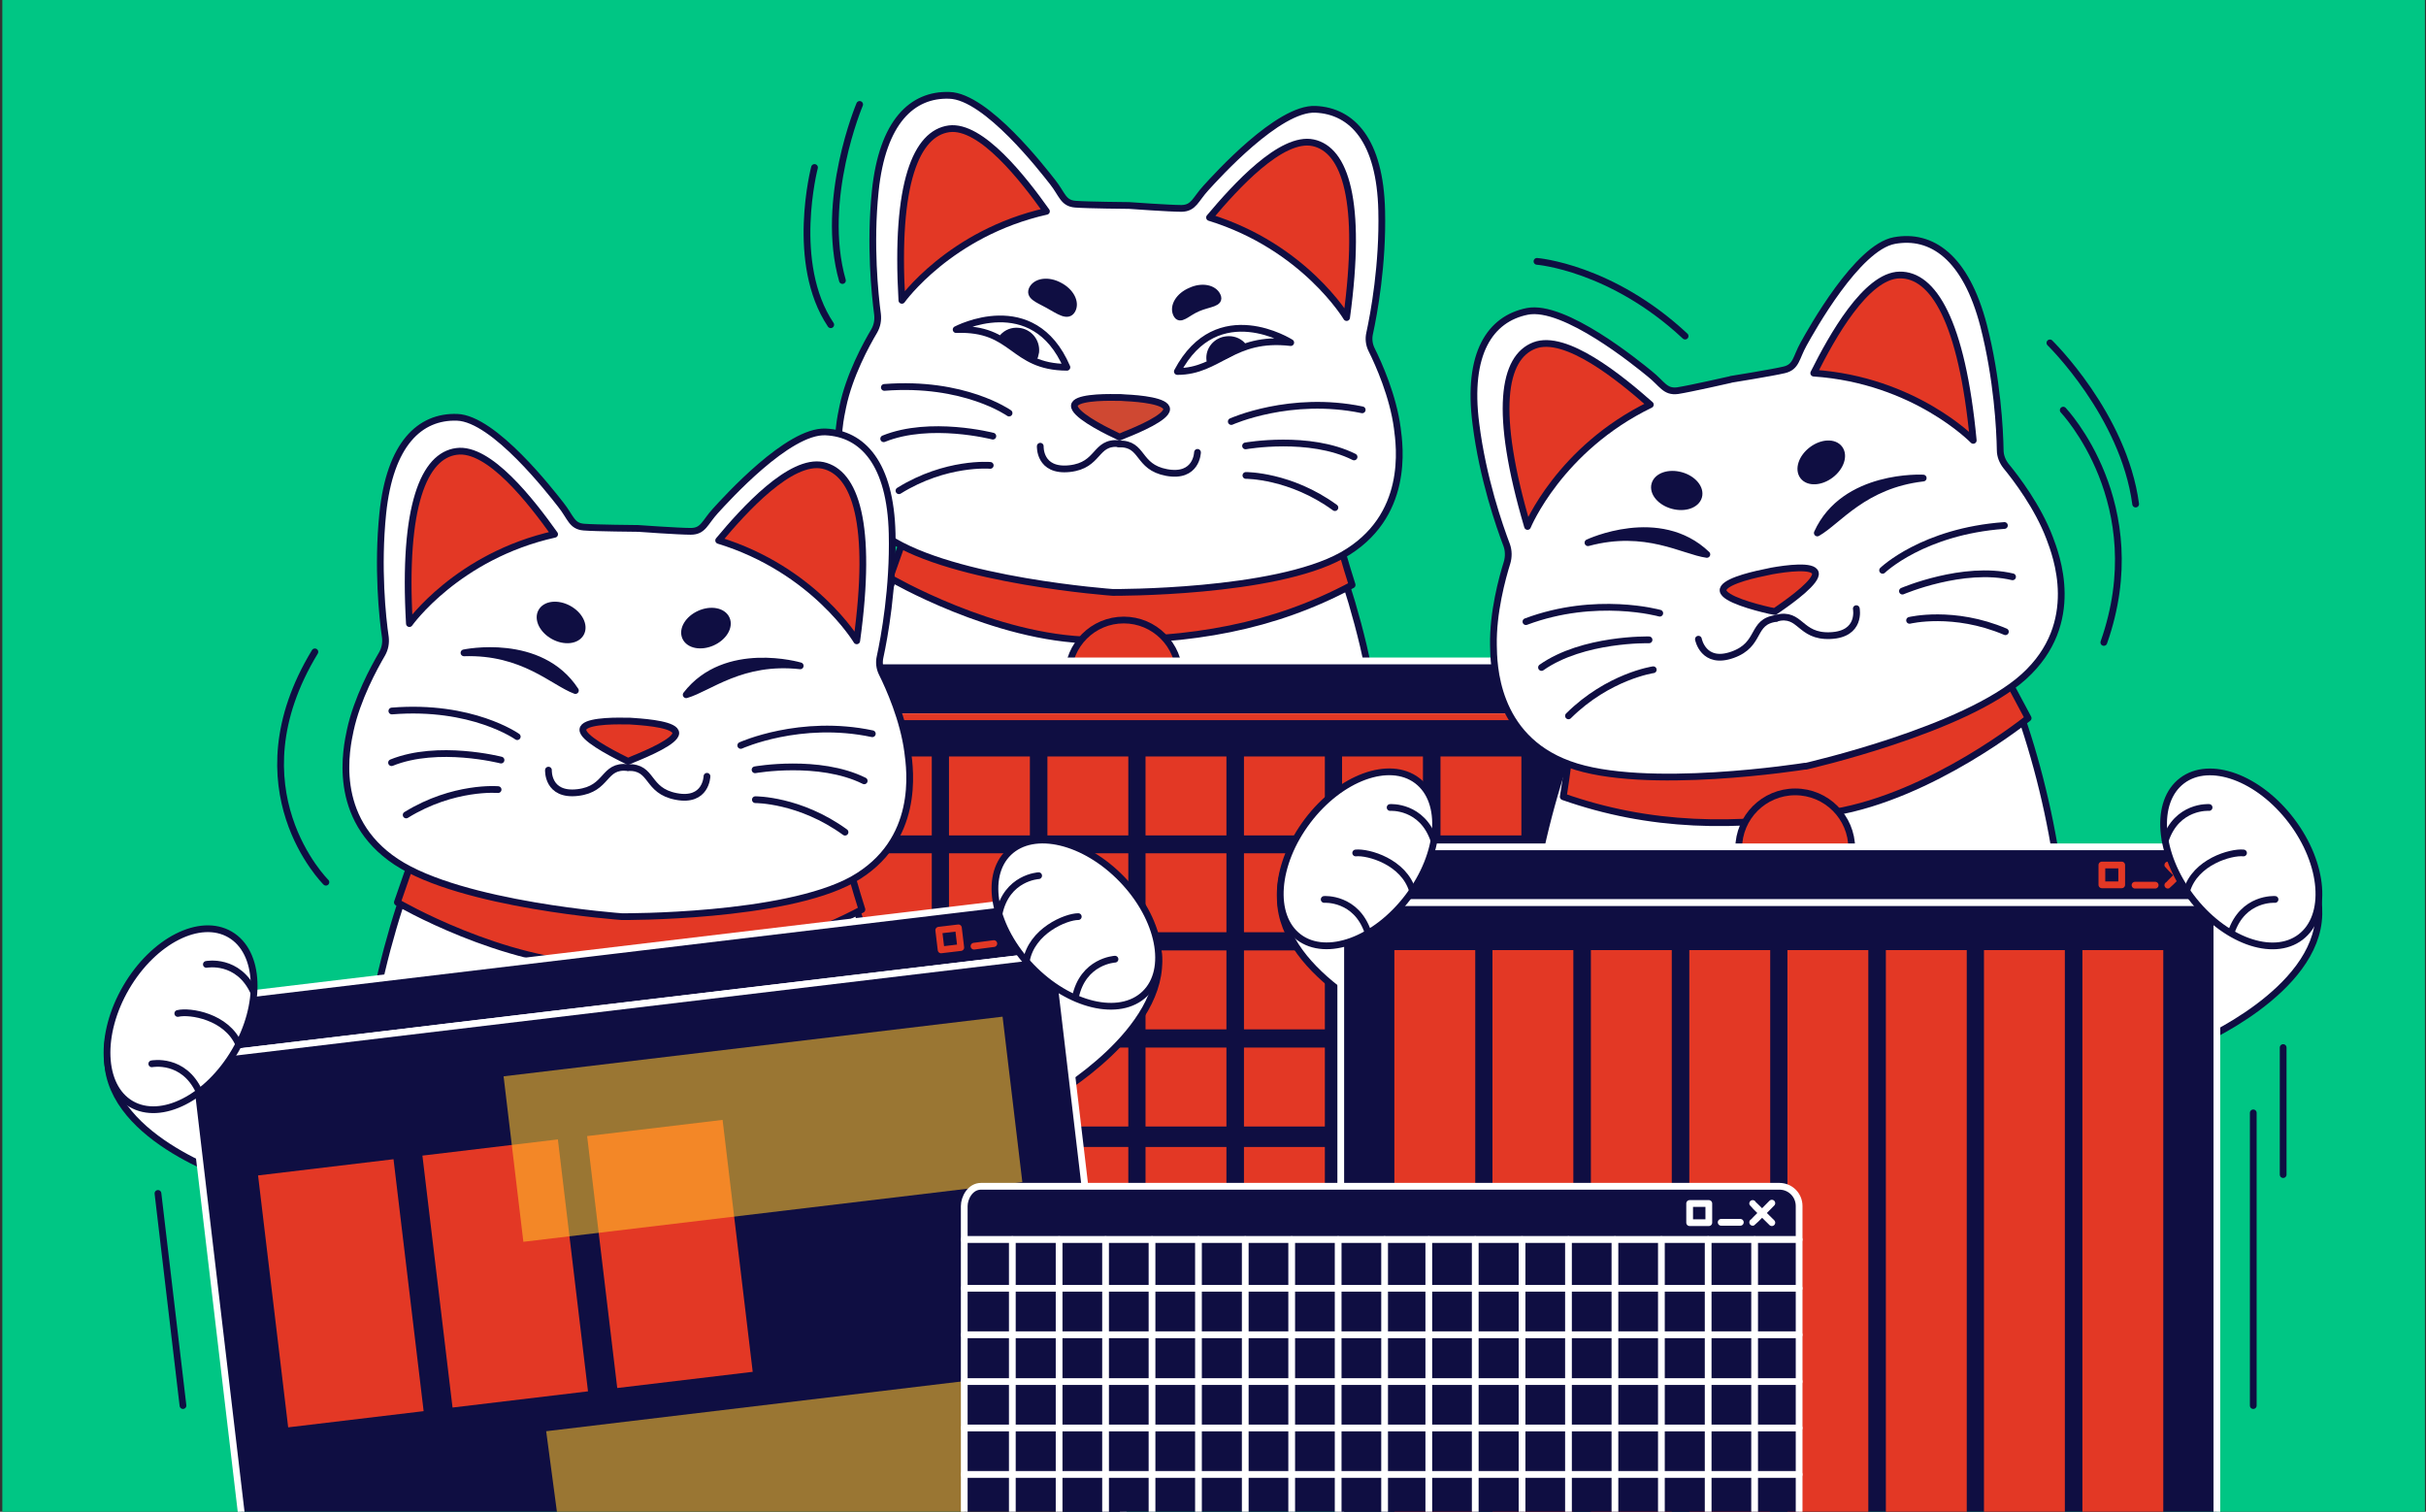 <svg width="719" height="448" viewBox="0 0 719 448" fill="none" xmlns="http://www.w3.org/2000/svg">
<rect x="0" y="0" width="719" height="448" fill="#333333" stroke="none"/>
<g clip-path="url(#clip0_11088_179)">
<rect width="718" height="448" transform="translate(0.688)" fill="#00C684"/>
<path d="M210.777 259.993C210.777 259.993 175.251 244.878 174.769 221.964C174.288 199.05 197.009 194.621 197.009 194.621L258.338 221.964L210.777 259.993Z" fill="white" stroke="#0F0E42" stroke-width="2" stroke-miterlimit="10" stroke-linecap="round" stroke-linejoin="round"/>
<path d="M463.987 263.173C463.987 263.173 499.513 248.058 499.995 225.144C500.476 202.23 477.755 197.801 477.755 197.801L416.426 225.144L463.987 263.173Z" fill="white" stroke="#0F0E42" stroke-width="2" stroke-miterlimit="10" stroke-linecap="round" stroke-linejoin="round"/>
<path d="M410.36 242.186C410.36 307.655 375.604 322.674 332.953 322.674C290.302 322.674 252.754 307.655 252.754 242.186C252.754 176.717 288.858 93.148 331.509 93.148C374.16 93.148 410.36 176.717 410.36 242.186Z" fill="white" stroke="#0F0E42" stroke-width="2" stroke-miterlimit="10" stroke-linecap="round" stroke-linejoin="round"/>
<path d="M263.73 171.228C263.73 171.228 294.636 189.328 323.808 189.713C352.98 190.098 377.338 185.862 400.733 173.346C396.497 160.06 396.208 156.594 396.208 156.594L269.603 154.668L263.73 171.228Z" fill="#E33825" stroke="#0F0E42" stroke-width="2" stroke-miterlimit="10" stroke-linecap="round" stroke-linejoin="round"/>
<path d="M414.118 126.843C412.866 117.408 408.63 107.877 406.512 103.64C405.742 102.1 405.549 100.367 405.934 98.73C407.186 92.954 409.882 78.416 409.496 62.434C409.015 41.734 400.832 32.876 389.856 32.395C378.88 31.914 360.588 52.228 357.41 55.694C354.233 59.16 353.848 61.663 350.19 61.76C346.531 61.76 334.593 60.893 334.593 60.893H334.304C334.304 60.893 322.365 60.797 318.707 60.508C315.048 60.219 314.856 57.62 311.967 53.961C309.079 50.303 292.327 28.544 281.351 28.255C270.376 27.87 261.518 36.054 259.4 56.657C257.763 72.543 259.304 87.273 260.074 93.146C260.266 94.879 259.978 96.516 259.111 98.056C256.704 102.1 251.698 111.246 249.772 120.585C248.713 125.688 243.899 146.58 263.251 159.385C282.603 172.19 329.779 175.56 329.779 175.56C329.875 175.56 329.875 175.56 329.971 175.56C330.068 175.56 330.068 175.56 330.164 175.56C330.164 175.56 377.532 175.848 397.751 164.584C417.969 153.223 414.792 132.042 414.118 126.843Z" fill="white" stroke="#0F0E42" stroke-width="2" stroke-miterlimit="10" stroke-linecap="round" stroke-linejoin="round"/>
<path d="M283.371 97.672C283.371 97.672 306.189 85.541 316.202 108.841C299.738 108.744 300.701 96.998 283.371 97.672Z" fill="white" stroke="#0F0E42" stroke-width="2" stroke-miterlimit="10" stroke-linecap="round" stroke-linejoin="round"/>
<path d="M317.744 91.895C316.492 94.109 313.893 92.184 310.62 90.354C307.442 88.621 304.843 87.755 305.998 85.54C307.25 83.326 310.812 82.941 313.989 84.674C317.359 86.407 318.996 89.68 317.744 91.895Z" fill="#0F0E42" stroke="#0F0E42" stroke-width="2" stroke-miterlimit="10" stroke-linecap="round" stroke-linejoin="round"/>
<path d="M299.064 122.412C299.064 122.412 285.778 112.976 262.094 114.806" stroke="#0F0E42" stroke-width="2" stroke-miterlimit="10" stroke-linecap="round" stroke-linejoin="round"/>
<path d="M294.252 129.249C294.252 129.249 275.67 124.435 261.902 130.019" stroke="#0F0E42" stroke-width="2" stroke-miterlimit="10" stroke-linecap="round" stroke-linejoin="round"/>
<path d="M293.48 137.914C293.48 137.914 280.386 136.759 266.426 145.424" stroke="#0F0E42" stroke-width="2" stroke-miterlimit="10" stroke-linecap="round" stroke-linejoin="round"/>
<path d="M308.307 132.237C308.307 132.237 307.922 139.843 316.972 138.88C325.926 137.917 324.385 130.793 331.702 131.467" stroke="#0F0E42" stroke-width="2" stroke-miterlimit="10" stroke-linecap="round" stroke-linejoin="round"/>
<path d="M267.293 89.005C267.293 89.005 281.446 69.076 310.137 62.625C303.301 52.997 290.785 36.919 281.254 38.17C271.626 39.518 265.272 54.056 267.293 89.005Z" fill="#E33825" stroke="#0F0E42" stroke-width="2" stroke-miterlimit="10" stroke-linecap="round" stroke-linejoin="round"/>
<path d="M382.538 101.525C382.538 101.525 360.78 87.662 348.938 110.094C361.357 110.094 365.208 99.504 382.538 101.525Z" fill="white" stroke="#0F0E42" stroke-width="2" stroke-miterlimit="10" stroke-linecap="round" stroke-linejoin="round"/>
<path d="M348.647 93.048C349.706 95.359 351.632 92.76 355.001 91.315C358.371 89.871 361.837 89.968 360.778 87.657C359.719 85.346 356.157 84.672 352.883 86.213C349.417 87.657 347.588 90.738 348.647 93.048Z" fill="#0F0E42" stroke="#0F0E42" stroke-width="2" stroke-miterlimit="10" stroke-linecap="round" stroke-linejoin="round"/>
<path d="M364.918 124.92C364.918 124.92 382.44 117.026 403.718 121.454" stroke="#0F0E42" stroke-width="2" stroke-miterlimit="10" stroke-linecap="round" stroke-linejoin="round"/>
<path d="M369.152 132.14C369.152 132.14 388.023 128.77 401.309 135.413" stroke="#0F0E42" stroke-width="2" stroke-miterlimit="10" stroke-linecap="round" stroke-linejoin="round"/>
<path d="M369.25 140.898C369.25 140.898 382.44 140.802 395.63 150.43" stroke="#0F0E42" stroke-width="2" stroke-miterlimit="10" stroke-linecap="round" stroke-linejoin="round"/>
<path d="M345.76 121.258C345.76 118.852 337.866 118.081 333.533 117.889L332.185 117.792C331.319 117.792 330.837 117.792 330.837 117.792C326.505 117.696 318.61 117.889 318.418 120.199C318.225 122.606 326.12 126.843 330.452 128.864C330.452 128.864 330.452 128.864 331.8 129.538C332.57 129.249 333.148 128.961 333.148 128.961C337.577 127.228 345.76 123.665 345.76 121.258Z" fill="#CF4832" stroke="#0F0E42" stroke-width="2" stroke-miterlimit="10" stroke-linecap="round" stroke-linejoin="round"/>
<path d="M354.905 134.062C354.905 134.062 354.712 141.668 345.758 140.031C336.901 138.394 339.019 131.366 331.605 131.559" stroke="#0F0E42" stroke-width="2" stroke-miterlimit="10" stroke-linecap="round" stroke-linejoin="round"/>
<path d="M399.098 94.11C399.098 94.11 386.582 73.122 358.469 64.457C366.075 55.407 379.746 40.291 389.181 42.313C398.616 44.335 403.815 59.45 399.098 94.11Z" fill="#E33825" stroke="#0F0E42" stroke-width="2" stroke-miterlimit="10" stroke-linecap="round" stroke-linejoin="round"/>
<path d="M333.049 216.669C342.142 216.669 349.513 209.298 349.513 200.206C349.513 191.113 342.142 183.742 333.049 183.742C323.957 183.742 316.586 191.113 316.586 200.206C316.586 209.298 323.957 216.669 333.049 216.669Z" fill="#E33825" stroke="#0F0E42" stroke-width="2" stroke-miterlimit="10" stroke-linecap="round" stroke-linejoin="round"/>
<path d="M301.856 98.15C300.026 97.957 298.39 98.631 297.234 99.883C300.026 102.964 303.396 104.697 306.67 105.563C306.766 105.178 306.862 104.793 306.958 104.311C307.247 101.231 305.033 98.439 301.856 98.15Z" fill="#0F0E42" stroke="#0F0E42" stroke-width="2" stroke-miterlimit="10" stroke-linecap="round" stroke-linejoin="round"/>
<path d="M358.565 106.723C361.839 106.145 365.112 104.798 368.097 102.198C366.942 101.043 365.305 100.465 363.572 100.658C360.491 100.946 358.18 103.642 358.565 106.723Z" fill="#0F0E42" stroke="#0F0E42" stroke-width="2" stroke-miterlimit="10" stroke-linecap="round" stroke-linejoin="round"/>
<path d="M283.277 212.427H466.781V202.029C466.781 198.659 463.989 195.867 460.62 195.867H212.416C209.047 195.867 207.121 199.429 207.121 202.029V212.427C271.627 212.427 283.277 212.427 283.277 212.427Z" fill="#0F0E42" stroke="white" stroke-width="2" stroke-miterlimit="10" stroke-linecap="round" stroke-linejoin="round"/>
<path d="M466.781 212.426H207.121V412.394H466.781V212.426Z" fill="#0F0E42" stroke="#E33825" stroke-width="2" stroke-miterlimit="10" stroke-linecap="round" stroke-linejoin="round"/>
<path d="M438.572 201.262H432.699V207.135H438.572V201.262Z" stroke="#0F0E42" stroke-width="2" stroke-miterlimit="10" stroke-linecap="round" stroke-linejoin="round"/>
<path d="M448.489 207.137H442.52" stroke="#0F0E42" stroke-width="2" stroke-miterlimit="10" stroke-linecap="round" stroke-linejoin="round"/>
<path d="M452.242 207.135C452.435 207.038 458.115 201.262 458.115 201.262L452.242 207.135Z" fill="#79DBE8"/>
<path d="M452.242 207.135C452.435 207.038 458.115 201.262 458.115 201.262" stroke="#0F0E42" stroke-width="2" stroke-miterlimit="10" stroke-linecap="round" stroke-linejoin="round"/>
<path d="M452.242 201.262C452.338 201.454 458.115 207.135 458.115 207.135L452.242 201.262Z" fill="#79DBE8"/>
<path d="M452.242 201.262C452.338 201.454 458.115 207.135 458.115 207.135" stroke="#0F0E42" stroke-width="2" stroke-miterlimit="10" stroke-linecap="round" stroke-linejoin="round"/>
<path d="M246.981 224.18H223.008V247.575H246.981V224.18Z" fill="#E33825"/>
<path d="M276.153 224.18H252.18V247.575H276.153V224.18Z" fill="#E33825"/>
<path d="M305.227 224.18H281.254V247.575H305.227V224.18Z" fill="#E33825"/>
<path d="M334.399 224.18H310.426V247.575H334.399V224.18Z" fill="#E33825"/>
<path d="M363.477 224.18H339.504V247.575H363.477V224.18Z" fill="#E33825"/>
<path d="M392.649 224.18H368.676V247.575H392.649V224.18Z" fill="#E33825"/>
<path d="M421.723 224.18H397.75V247.575H421.723V224.18Z" fill="#E33825"/>
<path d="M450.895 224.18H426.922V247.575H450.895V224.18Z" fill="#E33825"/>
<path d="M246.981 252.871H223.008V276.267H246.981V252.871Z" fill="#E33825"/>
<path d="M276.153 252.871H252.18V276.267H276.153V252.871Z" fill="#E33825"/>
<path d="M305.227 252.871H281.254V276.267H305.227V252.871Z" fill="#E33825"/>
<path d="M334.399 252.871H310.426V276.267H334.399V252.871Z" fill="#E33825"/>
<path d="M363.477 252.871H339.504V276.267H363.477V252.871Z" fill="#E33825"/>
<path d="M392.649 252.871H368.676V276.267H392.649V252.871Z" fill="#E33825"/>
<path d="M421.723 252.871H397.75V276.267H421.723V252.871Z" fill="#E33825"/>
<path d="M450.895 252.871H426.922V276.267H450.895V252.871Z" fill="#E33825"/>
<path d="M246.981 281.656H223.008V305.052H246.981V281.656Z" fill="#E33825"/>
<path d="M276.153 281.656H252.18V305.052H276.153V281.656Z" fill="#E33825"/>
<path d="M305.227 281.656H281.254V305.052H305.227V281.656Z" fill="#E33825"/>
<path d="M334.399 281.656H310.426V305.052H334.399V281.656Z" fill="#E33825"/>
<path d="M334.399 339.902H310.426V363.298H334.399V339.902Z" fill="#E33825"/>
<path d="M363.477 281.656H339.504V305.052H363.477V281.656Z" fill="#E33825"/>
<path d="M392.649 281.656H368.676V305.052H392.649V281.656Z" fill="#E33825"/>
<path d="M421.723 281.656H397.75V305.052H421.723V281.656Z" fill="#E33825"/>
<path d="M450.895 281.656H426.922V305.052H450.895V281.656Z" fill="#E33825"/>
<path d="M246.981 310.445H223.008V333.841H246.981V310.445Z" fill="#E33825"/>
<path d="M276.153 310.445H252.18V333.841H276.153V310.445Z" fill="#E33825"/>
<path d="M305.227 310.445H281.254V333.841H305.227V310.445Z" fill="#E33825"/>
<path d="M334.399 310.445H310.426V333.841H334.399V310.445Z" fill="#E33825"/>
<path d="M363.477 310.445H339.504V333.841H363.477V310.445Z" fill="#E33825"/>
<path d="M392.649 310.445H368.676V333.841H392.649V310.445Z" fill="#E33825"/>
<path d="M363.477 339.906H339.504V363.302H363.477V339.906Z" fill="#E33825"/>
<path d="M392.649 339.906H368.676V363.302H392.649V339.906Z" fill="#E33825"/>
<path d="M421.723 310.445H397.75V333.841H421.723V310.445Z" fill="#E33825"/>
<path d="M421.723 339.906H397.75V363.302H421.723V339.906Z" fill="#E33825"/>
<path d="M450.895 310.445H426.922V333.841H450.895V310.445Z" fill="#E33825"/>
<path d="M494.523 236.305C502.748 230.079 501.558 214.652 491.865 201.849C482.172 189.046 467.648 183.714 459.423 189.941C451.199 196.167 452.389 211.594 462.081 224.397C471.774 237.2 486.299 242.532 494.523 236.305Z" fill="white" stroke="#0F0E42" stroke-width="2" stroke-miterlimit="10" stroke-linecap="round" stroke-linejoin="round"/>
<path d="M467.454 197.892C467.454 197.892 457.923 197.218 454.457 207.712" stroke="#0F0E42" stroke-width="2" stroke-miterlimit="10" stroke-linecap="round" stroke-linejoin="round"/>
<path d="M477.661 211.372C474.003 210.987 463.316 213.972 460.812 222.637" stroke="#0F0E42" stroke-width="2" stroke-miterlimit="10" stroke-linecap="round" stroke-linejoin="round"/>
<path d="M486.997 225.142C486.997 225.142 477.466 224.468 474 234.962" stroke="#0F0E42" stroke-width="2" stroke-miterlimit="10" stroke-linecap="round" stroke-linejoin="round"/>
<path d="M212.658 221.221C222.351 208.418 223.541 192.992 215.316 186.765C207.092 180.539 192.567 185.87 182.874 198.673C173.182 211.476 171.992 226.903 180.216 233.129C188.441 239.356 202.965 234.024 212.658 221.221Z" fill="white" stroke="#0F0E42" stroke-width="2" stroke-miterlimit="10" stroke-linecap="round" stroke-linejoin="round"/>
<path d="M207.312 194.724C207.312 194.724 216.844 194.05 220.31 204.544" stroke="#0F0E42" stroke-width="2" stroke-miterlimit="10" stroke-linecap="round" stroke-linejoin="round"/>
<path d="M197.105 208.201C200.764 207.815 211.451 210.8 213.954 219.465" stroke="#0F0E42" stroke-width="2" stroke-miterlimit="10" stroke-linecap="round" stroke-linejoin="round"/>
<path d="M187.77 221.966C187.77 221.966 197.301 221.292 200.767 231.786" stroke="#0F0E42" stroke-width="2" stroke-miterlimit="10" stroke-linecap="round" stroke-linejoin="round"/>
<path d="M254.778 30.949C254.778 30.949 242.84 59.158 249.675 83.132" stroke="#0F0E42" stroke-width="2" stroke-miterlimit="10" stroke-linecap="round" stroke-linejoin="round"/>
<path d="M241.395 49.633C241.395 49.633 233.981 78.035 246.208 96.231" stroke="#0F0E42" stroke-width="2" stroke-miterlimit="10" stroke-linecap="round" stroke-linejoin="round"/>
<path d="M265.273 338.845C265.273 404.699 230.325 419.719 187.481 419.719C144.638 419.719 106.801 404.603 106.801 338.845C106.801 273.088 143.097 188.941 186.037 188.941C228.977 188.941 265.273 272.992 265.273 338.845Z" fill="white" stroke="#0F0E42" stroke-width="2" stroke-miterlimit="10" stroke-linecap="round" stroke-linejoin="round"/>
<path d="M117.773 267.41C117.773 267.41 148.871 285.606 178.139 285.991C207.408 286.377 231.959 282.044 255.45 269.528C251.214 256.145 250.925 252.679 250.925 252.679L123.55 250.754L117.773 267.41Z" fill="#E33825" stroke="#0F0E42" stroke-width="2" stroke-miterlimit="10" stroke-linecap="round" stroke-linejoin="round"/>
<path d="M269.026 222.835C267.775 213.303 263.538 203.772 261.42 199.536C260.65 197.995 260.458 196.262 260.843 194.626C262.094 188.849 264.79 174.215 264.405 158.136C263.924 137.34 255.644 128.483 244.668 128.002C233.596 127.52 215.207 147.931 212.03 151.397C208.853 154.863 208.468 157.462 204.713 157.462C201.054 157.462 189.02 156.596 189.02 156.596H188.731C188.731 156.596 176.696 156.5 173.038 156.211C169.379 155.922 169.187 153.323 166.202 149.568C163.314 145.909 146.465 124.054 135.489 123.669C124.418 123.284 115.56 131.564 113.442 152.167C111.805 168.149 113.346 182.976 114.212 188.849C114.405 190.582 114.116 192.219 113.249 193.759C110.842 197.899 105.836 207.045 103.814 216.384C102.755 221.487 97.941 242.475 117.389 255.377C136.837 268.278 184.302 271.648 184.302 271.648C184.398 271.648 184.398 271.648 184.495 271.648C184.591 271.648 184.591 271.648 184.687 271.648C184.687 271.648 232.248 271.936 252.659 260.672C272.877 249.311 269.7 228.034 269.026 222.835Z" fill="white" stroke="#0F0E42" stroke-width="2" stroke-miterlimit="10" stroke-linecap="round" stroke-linejoin="round"/>
<path d="M137.512 193.473C137.512 193.473 160.137 188.659 170.535 204.641C163.988 202.235 155.034 192.896 137.512 193.473Z" fill="#0F0E42" stroke="#0F0E42" stroke-width="2" stroke-miterlimit="10" stroke-linecap="round" stroke-linejoin="round"/>
<path d="M172.137 187.639C173.357 185.396 171.732 182.158 168.509 180.405C165.286 178.653 161.685 179.05 160.465 181.292C159.246 183.534 160.871 186.772 164.094 188.525C167.317 190.278 170.918 189.881 172.137 187.639Z" fill="#0F0E42" stroke="#0F0E42" stroke-width="2" stroke-miterlimit="10" stroke-linecap="round" stroke-linejoin="round"/>
<path d="M153.3 218.308C153.3 218.308 139.917 208.777 116.137 210.702" stroke="#0F0E42" stroke-width="2" stroke-miterlimit="10" stroke-linecap="round" stroke-linejoin="round"/>
<path d="M148.488 225.245C148.488 225.245 129.811 220.431 116.043 226.015" stroke="#0F0E42" stroke-width="2" stroke-miterlimit="10" stroke-linecap="round" stroke-linejoin="round"/>
<path d="M147.622 234C147.622 234 134.432 232.845 120.375 241.51" stroke="#0F0E42" stroke-width="2" stroke-miterlimit="10" stroke-linecap="round" stroke-linejoin="round"/>
<path d="M162.545 228.227C162.545 228.227 162.16 235.929 171.21 234.87C180.26 233.811 178.624 226.686 186.037 227.457" stroke="#0F0E42" stroke-width="2" stroke-miterlimit="10" stroke-linecap="round" stroke-linejoin="round"/>
<path d="M121.336 184.805C121.336 184.805 135.489 164.78 164.372 158.329C157.44 148.605 144.924 132.431 135.297 133.778C125.765 135.03 119.315 149.664 121.336 184.805Z" fill="#E33825" stroke="#0F0E42" stroke-width="2" stroke-miterlimit="10" stroke-linecap="round" stroke-linejoin="round"/>
<path d="M237.161 197.321C237.161 197.321 215.017 190.774 203.367 205.889C210.107 203.964 219.831 195.395 237.161 197.321Z" fill="#0F0E42" stroke="#0F0E42" stroke-width="2" stroke-miterlimit="10" stroke-linecap="round" stroke-linejoin="round"/>
<path d="M211.114 190.355C214.463 188.858 216.334 185.756 215.292 183.426C214.251 181.096 210.691 180.421 207.342 181.918C203.993 183.415 202.122 186.518 203.163 188.848C204.205 191.178 207.764 191.853 211.114 190.355Z" fill="#0F0E42" stroke="#0F0E42" stroke-width="2" stroke-miterlimit="10" stroke-linecap="round" stroke-linejoin="round"/>
<path d="M219.539 220.908C219.539 220.908 237.158 212.917 258.531 217.442" stroke="#0F0E42" stroke-width="2" stroke-miterlimit="10" stroke-linecap="round" stroke-linejoin="round"/>
<path d="M223.777 228.128C223.777 228.128 242.744 224.758 256.127 231.401" stroke="#0F0E42" stroke-width="2" stroke-miterlimit="10" stroke-linecap="round" stroke-linejoin="round"/>
<path d="M223.871 236.988C223.871 236.988 237.061 236.892 250.444 246.616" stroke="#0F0E42" stroke-width="2" stroke-miterlimit="10" stroke-linecap="round" stroke-linejoin="round"/>
<path d="M200.285 217.249C200.285 214.842 192.294 214.072 187.961 213.783L186.613 213.687C185.747 213.687 185.266 213.687 185.266 213.687C180.933 213.591 172.942 213.783 172.75 216.19C172.557 218.597 180.548 222.833 184.784 224.951C184.784 224.951 184.784 224.951 186.132 225.625C186.902 225.336 187.48 225.048 187.48 225.048C192.005 223.218 200.285 219.656 200.285 217.249Z" fill="#E33825" stroke="#0F0E42" stroke-width="2" stroke-miterlimit="10" stroke-linecap="round" stroke-linejoin="round"/>
<path d="M209.528 230.057C209.528 230.057 209.336 237.759 200.382 236.026C191.428 234.293 193.642 227.264 186.133 227.457" stroke="#0F0E42" stroke-width="2" stroke-miterlimit="10" stroke-linecap="round" stroke-linejoin="round"/>
<path d="M253.91 189.908C253.91 189.908 241.298 168.823 212.992 160.158C220.598 151.012 234.366 135.896 243.897 137.918C253.429 140.036 258.724 155.056 253.91 189.908Z" fill="#E33825" stroke="#0F0E42" stroke-width="2" stroke-miterlimit="10" stroke-linecap="round" stroke-linejoin="round"/>
<path d="M72.331 350.207C72.331 350.207 35.264 339.424 32.087 316.703C28.909 293.981 50.957 286.953 50.957 286.953L115.174 306.786L72.331 350.207Z" fill="white" stroke="#0F0E42" stroke-width="2" stroke-miterlimit="10" stroke-linecap="round" stroke-linejoin="round"/>
<path d="M312.157 324.789C312.157 324.789 345.661 305.534 343.351 282.716C341.04 259.898 318.03 258.262 318.03 258.262L260.359 292.633L312.157 324.789Z" fill="white" stroke="#0F0E42" stroke-width="2" stroke-miterlimit="10" stroke-linecap="round" stroke-linejoin="round"/>
<path d="M131.157 304.468L313.314 282.709L312.062 272.311C311.677 268.941 308.596 266.534 305.227 266.919L58.756 296.38C55.387 296.765 53.943 300.616 54.231 303.12L55.483 313.518C119.604 305.912 131.157 304.468 131.157 304.468Z" fill="#0F0E42" stroke="white" stroke-width="2" stroke-miterlimit="10" stroke-linecap="round" stroke-linejoin="round"/>
<path d="M333.242 450.615L75.411 481.424L55.578 313.516L313.409 282.707L333.242 450.615Z" fill="#0F0E42" stroke="white" stroke-width="2" stroke-miterlimit="10" stroke-linecap="round" stroke-linejoin="round"/>
<path d="M284.05 274.971L278.219 275.668L278.916 281.499L284.747 280.802L284.05 274.971Z" stroke="#E33825" stroke-width="2" stroke-miterlimit="10" stroke-linecap="round" stroke-linejoin="round"/>
<path d="M294.541 279.629L288.668 280.399" stroke="#E33825" stroke-width="2" stroke-miterlimit="10" stroke-linecap="round" stroke-linejoin="round"/>
<path d="M298.297 279.246C298.489 279.15 303.496 272.699 303.496 272.699L298.297 279.246Z" fill="#79DBE8"/>
<path d="M298.297 279.246C298.489 279.15 303.496 272.699 303.496 272.699" stroke="#0F0E42" stroke-width="2" stroke-miterlimit="10" stroke-linecap="round" stroke-linejoin="round"/>
<path d="M297.621 273.371C297.717 273.564 304.168 278.57 304.168 278.57L297.621 273.371Z" fill="#79DBE8"/>
<path d="M297.621 273.371C297.717 273.564 304.168 278.57 304.168 278.57" stroke="#0F0E42" stroke-width="2" stroke-miterlimit="10" stroke-linecap="round" stroke-linejoin="round"/>
<path d="M116.63 343.536L76.481 348.336L85.406 422.995L125.555 418.195L116.63 343.536Z" fill="#E33825"/>
<path d="M165.341 337.665L125.191 342.465L134.117 417.124L174.266 412.324L165.341 337.665Z" fill="#E33825"/>
<path d="M214.157 331.88L174.008 336.68L182.933 411.339L223.083 406.539L214.157 331.88Z" fill="#E33825"/>
<path opacity="0.58" d="M297.134 301.289L149.25 318.969L155.113 368.008L302.996 350.329L297.134 301.289Z" fill="#FFC228"/>
<path opacity="0.58" d="M315.915 452.735L168.033 470.354L161.871 424.141L309.753 406.426L315.915 452.735Z" fill="#FFC228"/>
<path d="M339.301 294.512C346.728 287.353 343.715 272.177 332.571 260.615C321.426 249.053 306.371 245.484 298.944 252.643C291.517 259.802 294.53 274.978 305.675 286.54C316.819 298.102 331.874 301.671 339.301 294.512Z" fill="white" stroke="#0F0E42" stroke-width="2" stroke-miterlimit="10" stroke-linecap="round" stroke-linejoin="round"/>
<path d="M307.828 259.512C307.828 259.512 298.296 259.993 296.082 270.872" stroke="#0F0E42" stroke-width="2" stroke-miterlimit="10" stroke-linecap="round" stroke-linejoin="round"/>
<path d="M319.572 271.641C315.914 271.641 305.708 275.877 304.168 284.831" stroke="#0F0E42" stroke-width="2" stroke-miterlimit="10" stroke-linecap="round" stroke-linejoin="round"/>
<path d="M330.453 284.254C330.453 284.254 320.921 284.735 318.707 295.615" stroke="#0F0E42" stroke-width="2" stroke-miterlimit="10" stroke-linecap="round" stroke-linejoin="round"/>
<path d="M69.642 311.475C77.747 297.612 77.098 282.153 68.192 276.947C59.287 271.741 45.498 278.759 37.393 292.622C29.289 306.484 29.938 321.943 38.843 327.149C47.749 332.356 61.538 325.338 69.642 311.475Z" fill="white" stroke="#0F0E42" stroke-width="2" stroke-miterlimit="10" stroke-linecap="round" stroke-linejoin="round"/>
<path d="M61.164 285.797C61.164 285.797 70.599 283.968 75.221 294.077" stroke="#0F0E42" stroke-width="2" stroke-miterlimit="10" stroke-linecap="round" stroke-linejoin="round"/>
<path d="M52.691 300.338C56.254 299.471 67.229 301.204 70.792 309.58" stroke="#0F0E42" stroke-width="2" stroke-miterlimit="10" stroke-linecap="round" stroke-linejoin="round"/>
<path d="M44.988 315.258C44.988 315.258 54.423 313.429 59.045 323.538" stroke="#0F0E42" stroke-width="2" stroke-miterlimit="10" stroke-linecap="round" stroke-linejoin="round"/>
<path d="M415.461 304.576C415.461 304.576 379.934 289.46 379.453 266.546C378.971 243.632 401.693 239.203 401.693 239.203L463.022 266.546L415.461 304.576Z" fill="white" stroke="#0F0E42" stroke-width="2" stroke-miterlimit="10" stroke-linecap="round" stroke-linejoin="round"/>
<path d="M451.566 290.324C449.255 357.044 484.107 373.604 527.529 375.048C571.046 376.589 609.75 362.628 612.156 295.908C614.467 229.188 580.674 142.731 537.156 141.19C493.735 139.746 453.876 223.604 451.566 290.324Z" fill="white" stroke="#0F0E42" stroke-width="2" stroke-miterlimit="10" stroke-linecap="round" stroke-linejoin="round"/>
<path d="M601.086 212.818C601.086 212.818 572.684 235.829 543.415 240.739C514.147 245.649 488.826 245.071 463.312 236.117C465.527 222.061 465.334 218.595 465.334 218.595L592.709 197.125L601.086 212.818Z" fill="#E33825" stroke="#0F0E42" stroke-width="2" stroke-miterlimit="10" stroke-linecap="round" stroke-linejoin="round"/>
<path d="M532.053 268.176C541.305 268.176 548.805 260.676 548.805 251.424C548.805 242.172 541.305 234.672 532.053 234.672C522.801 234.672 515.301 242.172 515.301 251.424C515.301 260.676 522.801 268.176 532.053 268.176Z" fill="#E33825" stroke="#0F0E42" stroke-width="2" stroke-miterlimit="10" stroke-linecap="round" stroke-linejoin="round"/>
<path d="M442.613 191.254C442.421 181.53 445.213 171.325 446.657 166.704C447.139 165.067 447.139 163.238 446.561 161.601C444.443 156.017 439.436 141.768 437.414 125.593C434.719 104.701 441.651 94.495 452.626 92.281C463.602 90.067 485.264 107.782 488.923 110.766C492.678 113.751 493.448 116.254 497.203 115.773C500.958 115.195 512.8 112.499 512.8 112.499L513.089 112.403C513.089 112.403 525.123 110.477 528.782 109.611C532.44 108.744 532.248 106.049 534.558 101.909C536.869 97.769 550.444 73.314 561.42 71.293C572.396 69.271 582.601 76.106 587.896 96.517C591.94 112.307 592.71 127.422 592.806 133.392C592.806 135.125 593.48 136.761 594.539 138.109C597.62 141.864 603.975 150.24 607.44 159.386C609.27 164.297 617.357 184.611 599.835 200.497C582.312 216.383 535.232 227.069 535.232 227.069C535.136 227.069 535.136 227.069 535.04 227.069C534.944 227.069 534.944 227.069 534.847 227.069C534.847 227.069 487.19 234.675 465.046 226.492C442.806 218.405 442.71 196.55 442.613 191.254Z" fill="white" stroke="#0F0E42" stroke-width="2" stroke-miterlimit="10" stroke-linecap="round" stroke-linejoin="round"/>
<path d="M569.988 141.672C569.988 141.672 546.593 140.324 538.602 157.943C544.763 154.477 552.369 143.694 569.988 141.672Z" fill="#0F0E42" stroke="#0F0E42" stroke-width="2" stroke-miterlimit="10" stroke-linecap="round" stroke-linejoin="round"/>
<path d="M542.568 140.712C545.532 138.46 546.683 134.987 545.138 132.955C543.594 130.923 539.94 131.1 536.976 133.352C534.012 135.604 532.861 139.077 534.405 141.11C535.949 143.142 539.604 142.964 542.568 140.712Z" fill="#0F0E42" stroke="#0F0E42" stroke-width="2" stroke-miterlimit="10" stroke-linecap="round" stroke-linejoin="round"/>
<path d="M557.953 169.013C557.953 169.013 569.892 157.46 594.057 155.727" stroke="#0F0E42" stroke-width="2" stroke-miterlimit="10" stroke-linecap="round" stroke-linejoin="round"/>
<path d="M563.828 175.176C563.828 175.176 581.832 167.473 596.466 170.939" stroke="#0F0E42" stroke-width="2" stroke-miterlimit="10" stroke-linecap="round" stroke-linejoin="round"/>
<path d="M565.945 183.841C565.945 183.841 578.943 180.664 594.347 187.211" stroke="#0F0E42" stroke-width="2" stroke-miterlimit="10" stroke-linecap="round" stroke-linejoin="round"/>
<path d="M550.157 180.375C550.157 180.375 551.697 187.981 542.455 188.366C533.212 188.751 533.79 181.338 526.473 183.167" stroke="#0F0E42" stroke-width="2" stroke-miterlimit="10" stroke-linecap="round" stroke-linejoin="round"/>
<path d="M584.815 130.503C584.815 130.503 567.485 112.596 537.543 110.574C542.935 99.791 553.044 81.691 562.96 81.498C572.877 81.305 581.445 94.977 584.815 130.503Z" fill="#E33825" stroke="#0F0E42" stroke-width="2" stroke-miterlimit="10" stroke-linecap="round" stroke-linejoin="round"/>
<path d="M470.629 160.831C470.629 160.831 491.81 150.818 505.866 164.297C498.838 163.334 487.766 156.21 470.629 160.831Z" fill="#0F0E42" stroke="#0F0E42" stroke-width="2" stroke-miterlimit="10" stroke-linecap="round" stroke-linejoin="round"/>
<path d="M503.441 147.143C504.118 144.682 501.759 141.886 498.17 140.898C494.582 139.91 491.123 141.103 490.446 143.564C489.768 146.025 492.128 148.821 495.716 149.809C499.305 150.797 502.763 149.603 503.441 147.143Z" fill="#0F0E42" stroke="#0F0E42" stroke-width="2" stroke-miterlimit="10" stroke-linecap="round" stroke-linejoin="round"/>
<path d="M491.909 181.721C491.909 181.721 473.038 176.426 452.242 184.224" stroke="#0F0E42" stroke-width="2" stroke-miterlimit="10" stroke-linecap="round" stroke-linejoin="round"/>
<path d="M488.731 189.618C488.731 189.618 469.187 189.137 456.863 197.802" stroke="#0F0E42" stroke-width="2" stroke-miterlimit="10" stroke-linecap="round" stroke-linejoin="round"/>
<path d="M489.98 198.477C489.98 198.477 476.694 200.402 464.852 212.148" stroke="#0F0E42" stroke-width="2" stroke-miterlimit="10" stroke-linecap="round" stroke-linejoin="round"/>
<path d="M510.682 175.079C510.296 172.672 518.191 170.65 522.427 169.784L523.775 169.495C524.642 169.302 525.123 169.206 525.123 169.206C529.456 168.436 537.447 167.377 538.024 169.784C538.602 172.191 531.285 177.582 527.241 180.374C527.241 180.374 527.241 180.374 525.99 181.241C525.219 181.048 524.546 180.952 524.546 180.952C519.828 179.893 511.067 177.486 510.682 175.079Z" fill="#E33825" stroke="#0F0E42" stroke-width="2" stroke-miterlimit="10" stroke-linecap="round" stroke-linejoin="round"/>
<path d="M503.363 189.423C503.363 189.423 504.807 197.126 513.472 194.045C522.137 190.964 518.864 184.224 526.47 183.262" stroke="#0F0E42" stroke-width="2" stroke-miterlimit="10" stroke-linecap="round" stroke-linejoin="round"/>
<path d="M452.721 156.017C452.721 156.017 462.156 133.007 489.113 119.913C480.063 111.922 463.985 98.828 454.742 102.39C445.5 105.953 442.611 121.742 452.721 156.017Z" fill="#E33825" stroke="#0F0E42" stroke-width="2" stroke-miterlimit="10" stroke-linecap="round" stroke-linejoin="round"/>
<path d="M651.245 309.001C651.245 309.001 686.771 293.886 687.252 270.972C687.734 248.058 665.012 243.629 665.012 243.629L603.684 270.972L651.245 309.001Z" fill="white" stroke="#0F0E42" stroke-width="2" stroke-miterlimit="10" stroke-linecap="round" stroke-linejoin="round"/>
<path d="M473.519 267.513H657.024V257.115C657.024 253.745 654.232 250.953 650.862 250.953H402.659C399.289 250.953 397.363 254.515 397.363 257.115V267.513C461.869 267.513 473.519 267.513 473.519 267.513Z" fill="#0F0E42" stroke="white" stroke-width="2" stroke-miterlimit="10" stroke-linecap="round" stroke-linejoin="round"/>
<path d="M657.024 267.512H397.363V449.669H657.024V267.512Z" fill="#0F0E42" stroke="white" stroke-width="2" stroke-miterlimit="10" stroke-linecap="round" stroke-linejoin="round"/>
<path d="M628.814 256.348H622.941V262.221H628.814V256.348Z" stroke="#E33825" stroke-width="2" stroke-miterlimit="10" stroke-linecap="round" stroke-linejoin="round"/>
<path d="M638.731 262.316H632.762" stroke="#E33825" stroke-width="2" stroke-miterlimit="10" stroke-linecap="round" stroke-linejoin="round"/>
<path d="M642.484 262.318C642.677 262.222 648.357 256.445 648.357 256.445L642.484 262.318Z" fill="#79DBE8"/>
<path d="M642.484 262.318C642.677 262.222 648.357 256.445 648.357 256.445" stroke="#E33825" stroke-width="2" stroke-miterlimit="10" stroke-linecap="round" stroke-linejoin="round"/>
<path d="M642.484 256.348C642.581 256.54 648.357 262.221 648.357 262.221L642.484 256.348Z" fill="#79DBE8"/>
<path d="M642.484 256.348C642.581 256.54 648.357 262.221 648.357 262.221" stroke="#E33825" stroke-width="2" stroke-miterlimit="10" stroke-linecap="round" stroke-linejoin="round"/>
<path d="M437.223 281.566H413.25V449.667H437.223V281.566Z" fill="#E33825"/>
<path d="M466.297 281.566H442.324V449.667H466.297V281.566Z" fill="#E33825"/>
<path d="M495.469 281.566H471.496V449.667H495.469V281.566Z" fill="#E33825"/>
<path d="M524.641 281.566H500.668V449.667H524.641V281.566Z" fill="#E33825"/>
<path d="M553.719 281.566H529.746V449.667H553.719V281.566Z" fill="#E33825"/>
<path d="M582.891 281.566H558.918V449.667H582.891V281.566Z" fill="#E33825"/>
<path d="M611.965 281.566H587.992V449.667H611.965V281.566Z" fill="#E33825"/>
<path d="M641.137 281.566H617.164V449.667H641.137V281.566Z" fill="#E33825"/>
<path d="M681.797 277.723C690.021 271.497 688.831 256.07 679.139 243.267C669.446 230.464 654.921 225.132 646.697 231.359C638.472 237.585 639.662 253.012 649.355 265.815C659.048 278.618 673.572 283.95 681.797 277.723Z" fill="white" stroke="#0F0E42" stroke-width="2" stroke-miterlimit="10" stroke-linecap="round" stroke-linejoin="round"/>
<path d="M654.712 239.294C654.712 239.294 645.181 238.62 641.715 249.114" stroke="#0F0E42" stroke-width="2" stroke-miterlimit="10" stroke-linecap="round" stroke-linejoin="round"/>
<path d="M664.919 252.775C661.26 252.39 650.574 255.374 648.07 264.039" stroke="#0F0E42" stroke-width="2" stroke-miterlimit="10" stroke-linecap="round" stroke-linejoin="round"/>
<path d="M674.255 266.544C674.255 266.544 664.724 265.87 661.258 276.364" stroke="#0F0E42" stroke-width="2" stroke-miterlimit="10" stroke-linecap="round" stroke-linejoin="round"/>
<path d="M417.342 265.788C427.034 252.984 428.224 237.558 420 231.332C411.775 225.105 397.251 230.437 387.558 243.24C377.865 256.043 376.675 271.469 384.9 277.696C393.124 283.922 407.649 278.591 417.342 265.788Z" fill="white" stroke="#0F0E42" stroke-width="2" stroke-miterlimit="10" stroke-linecap="round" stroke-linejoin="round"/>
<path d="M411.996 239.298C411.996 239.298 421.528 238.624 424.994 249.118" stroke="#0F0E42" stroke-width="2" stroke-miterlimit="10" stroke-linecap="round" stroke-linejoin="round"/>
<path d="M401.789 252.775C405.448 252.39 416.134 255.374 418.638 264.039" stroke="#0F0E42" stroke-width="2" stroke-miterlimit="10" stroke-linecap="round" stroke-linejoin="round"/>
<path d="M392.453 266.544C392.453 266.544 401.985 265.87 405.451 276.364" stroke="#0F0E42" stroke-width="2" stroke-miterlimit="10" stroke-linecap="round" stroke-linejoin="round"/>
<path d="M358.371 367.34H533.21V357.424C533.21 354.15 530.611 351.551 527.338 351.551H290.784C287.51 351.551 285.777 355.017 285.777 357.424V367.34C347.202 367.34 358.371 367.34 358.371 367.34Z" fill="#0F0E42" stroke="white" stroke-width="2" stroke-miterlimit="10" stroke-linecap="round" stroke-linejoin="round"/>
<path d="M533.21 367.34H285.777V506.461H533.21V367.34Z" fill="#0F0E42" stroke="white" stroke-width="2" stroke-miterlimit="10" stroke-linecap="round" stroke-linejoin="round"/>
<path d="M506.446 356.652H500.766V362.333H506.446V356.652Z" fill="#0F0E42" stroke="white" stroke-width="2" stroke-miterlimit="10" stroke-linecap="round" stroke-linejoin="round"/>
<path d="M515.786 362.234H510.105" stroke="white" stroke-width="2" stroke-miterlimit="10" stroke-linecap="round" stroke-linejoin="round"/>
<path d="M519.445 362.235C519.638 362.139 525.126 356.555 525.126 356.555L519.445 362.235Z" fill="#0F0E42"/>
<path d="M519.445 362.235C519.638 362.139 525.126 356.555 525.126 356.555" stroke="white" stroke-width="2" stroke-miterlimit="10" stroke-linecap="round" stroke-linejoin="round"/>
<path d="M519.445 356.652C519.542 356.845 525.126 362.333 525.126 362.333L519.445 356.652Z" fill="#0F0E42"/>
<path d="M519.445 356.652C519.542 356.845 525.126 362.333 525.126 362.333" stroke="white" stroke-width="2" stroke-miterlimit="10" stroke-linecap="round" stroke-linejoin="round"/>
<path d="M285.777 381.785H533.21" stroke="white" stroke-width="2" stroke-miterlimit="10" stroke-linecap="round" stroke-linejoin="round"/>
<path d="M285.777 395.555H533.21" stroke="white" stroke-width="2" stroke-miterlimit="10" stroke-linecap="round" stroke-linejoin="round"/>
<path d="M285.777 409.422H533.21" stroke="white" stroke-width="2" stroke-miterlimit="10" stroke-linecap="round" stroke-linejoin="round"/>
<path d="M285.777 423.184H533.21" stroke="white" stroke-width="2" stroke-miterlimit="10" stroke-linecap="round" stroke-linejoin="round"/>
<path d="M285.777 436.953H533.21" stroke="white" stroke-width="2" stroke-miterlimit="10" stroke-linecap="round" stroke-linejoin="round"/>
<path d="M410.359 367.348V506.372" stroke="white" stroke-width="2" stroke-miterlimit="10" stroke-linecap="round" stroke-linejoin="round"/>
<path d="M396.594 367.348V506.372" stroke="white" stroke-width="2" stroke-miterlimit="10" stroke-linecap="round" stroke-linejoin="round"/>
<path d="M382.824 367.348V506.372" stroke="white" stroke-width="2" stroke-miterlimit="10" stroke-linecap="round" stroke-linejoin="round"/>
<path d="M369.059 367.348V506.372" stroke="white" stroke-width="2" stroke-miterlimit="10" stroke-linecap="round" stroke-linejoin="round"/>
<path d="M355.195 367.348V506.372" stroke="white" stroke-width="2" stroke-miterlimit="10" stroke-linecap="round" stroke-linejoin="round"/>
<path d="M341.426 367.348V506.372" stroke="white" stroke-width="2" stroke-miterlimit="10" stroke-linecap="round" stroke-linejoin="round"/>
<path d="M327.66 367.348V506.372" stroke="white" stroke-width="2" stroke-miterlimit="10" stroke-linecap="round" stroke-linejoin="round"/>
<path d="M313.891 367.348V506.372" stroke="white" stroke-width="2" stroke-miterlimit="10" stroke-linecap="round" stroke-linejoin="round"/>
<path d="M300.027 367.348V506.372" stroke="white" stroke-width="2" stroke-miterlimit="10" stroke-linecap="round" stroke-linejoin="round"/>
<path d="M520.023 367.348V506.372" stroke="white" stroke-width="2" stroke-miterlimit="10" stroke-linecap="round" stroke-linejoin="round"/>
<path d="M506.254 367.348V506.372" stroke="white" stroke-width="2" stroke-miterlimit="10" stroke-linecap="round" stroke-linejoin="round"/>
<path d="M492.391 367.348V506.372" stroke="white" stroke-width="2" stroke-miterlimit="10" stroke-linecap="round" stroke-linejoin="round"/>
<path d="M478.625 367.348V506.372" stroke="white" stroke-width="2" stroke-miterlimit="10" stroke-linecap="round" stroke-linejoin="round"/>
<path d="M464.855 367.348V506.372" stroke="white" stroke-width="2" stroke-miterlimit="10" stroke-linecap="round" stroke-linejoin="round"/>
<path d="M451.09 367.348V506.372" stroke="white" stroke-width="2" stroke-miterlimit="10" stroke-linecap="round" stroke-linejoin="round"/>
<path d="M437.223 367.348V506.372" stroke="white" stroke-width="2" stroke-miterlimit="10" stroke-linecap="round" stroke-linejoin="round"/>
<path d="M423.457 367.348V506.372" stroke="white" stroke-width="2" stroke-miterlimit="10" stroke-linecap="round" stroke-linejoin="round"/>
<path d="M96.591 261.44C96.591 261.44 68.671 233.809 93.318 193.18" stroke="#0F0E42" stroke-width="2" stroke-miterlimit="10" stroke-linecap="round" stroke-linejoin="round"/>
<path d="M46.816 353.672L54.23 416.541" stroke="#0F0E42" stroke-width="2" stroke-miterlimit="10" stroke-linecap="round" stroke-linejoin="round"/>
<path d="M611.484 121.547C611.484 121.547 637.961 149.371 623.519 190.385" stroke="#0F0E42" stroke-width="2" stroke-miterlimit="10" stroke-linecap="round" stroke-linejoin="round"/>
<path d="M607.535 101.617C607.535 101.617 629.39 122.895 632.952 149.371" stroke="#0F0E42" stroke-width="2" stroke-miterlimit="10" stroke-linecap="round" stroke-linejoin="round"/>
<path d="M455.516 77.453C455.516 77.453 477.563 79.186 499.418 99.597" stroke="#0F0E42" stroke-width="2" stroke-miterlimit="10" stroke-linecap="round" stroke-linejoin="round"/>
<path d="M667.805 329.797V416.543" stroke="#0F0E42" stroke-width="2" stroke-miterlimit="10" stroke-linecap="round" stroke-linejoin="round"/>
<path d="M676.664 310.445V348.09" stroke="#0F0E42" stroke-width="2" stroke-miterlimit="10" stroke-linecap="round" stroke-linejoin="round"/>
</g>
<defs>
<clipPath id="clip0_11088_179">
<rect width="718" height="448" fill="white" transform="translate(0.688)"/>
</clipPath>
</defs>
</svg>
